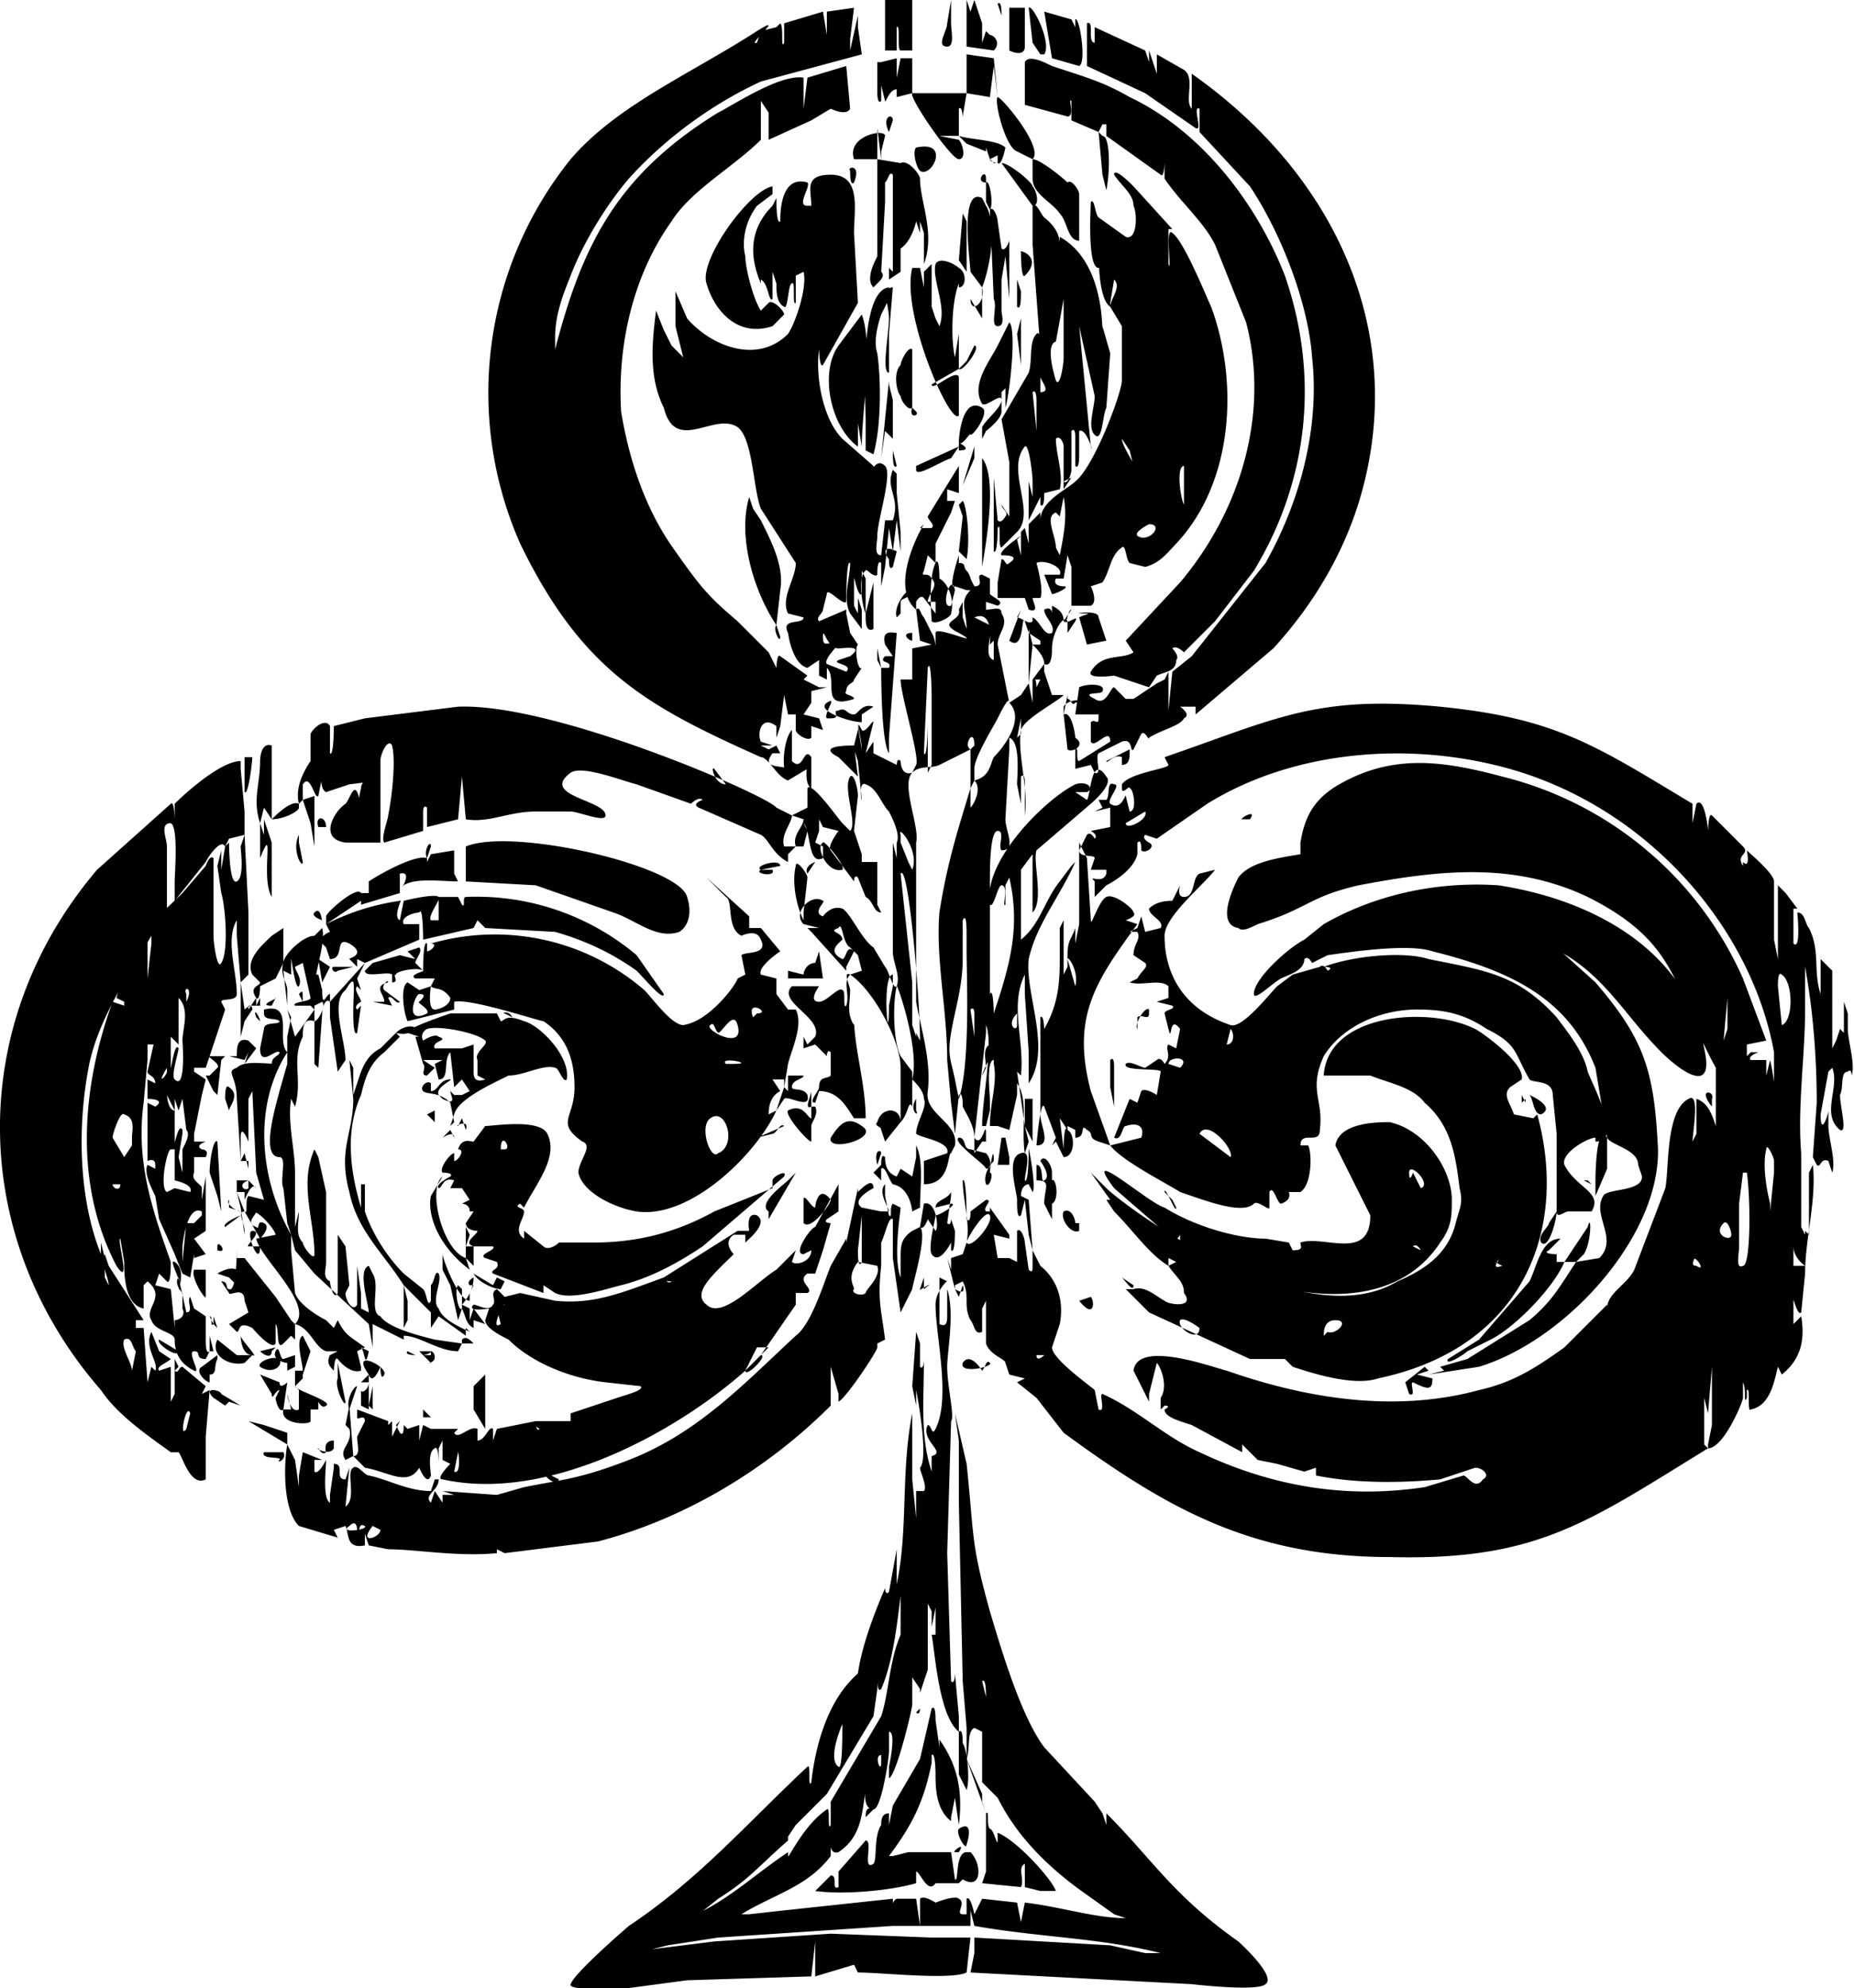 <svg viewBox="0 0 477.6 512" xmlns="http://www.w3.org/2000/svg"><path d="M247 116v-2s4 2 0 2zm1 9l3-7v-3l-3 10zm-12-19l-1-1c-1 3 2 2 1 1zm30 18v4l-1-4v-2 12l3-6v2c1 1 1-2 1-3l4-1c1-4-1-9-1-13 1-1 2 1 2 2v9c1 1 2-2 2-3v-10c1-1 1 1 1 2v7c1 1 1-2 1-3v-6c2-1 4 7 3 4l-3-31V74v10l4 18c0 3-2 8 0 10s2-5 3-7l1-14-2-7v2c0-8-2-20-11-25v7c0-5 1-8-4-12-1-1-2-4-3-3v10l2 27v7c0 1 3 4 0 4V90c0-2 0-5-1-4-2 2-1 7-2 10l-7 12 2 11v14l-2-3c0 1 2 2 1 3 0 0-1 2-2 1l-1-11v19c1 1 1-6 1-6 1-2 0 5 1 5l4-4c5-5-3-16 2-22 1-1 2 7 2 9zm-21-6l2-3-11 5v1c0 2 6-2 9-3zm2 6v-4l-8 13c0 1 2 2 1 3h-3l1-1c-3 5-8 17-2 22v-2s1-2 2-1l3 4v-3h-2c0-2 3-4 1-6-1-2-3 0-2-2l1-4 2 2v-5l4-8 1-3h-2v-3l3 1v-3zm29-1l-2 3v-2l2-1zm-48-3c-2-2-3 1-3 0l-8-7c-5-5-7-16-6-23 0-1 0 5 1 4l9-16-1-18c0-6 2-15-6-15-7 0-5 4-5 8h-1c-3 0 1-5 0-6-7-2-7 8-7 10-1 1-1-5-1-6l-1 2c-6 6-6 13-3 20v-1c2 1 2 6 3 5v-7l1 3c0 2 0 5 2 6 1 1 1-6 2-6 1-1 0 6 1 5v-7l2-1c1 4-2 13-4 16-8 8-20 3-26-4l-3-7v9l2 8-3-3-2-4-2-5c-1 8-2 17 2 25 3 12 13 1 19 5 4 3 4 16 6 21l9 14c0 4-4 9-2 13l4 1c0 2-6 0-4 4 0 0 1 8 5 9l3-2v4l2 1v-3c3 3-2 11 7 8 0-1-3-1-2-2 0-2 2-2 2-3l2-3c-1 1-2-5-1-6 0-2 0 1 0 0l-2-3-1-5v-1l-7 3c-1-1 1-2 1-3l1-4c0-2 4 3 5 2 0-1 0-11 1-10 0 4-2 9 0 13l3 4v-5l-1-3v4l-1-2v-7c0-1 1 5 2 4v-6l1 2v10c0 1 0 4 2 3v-12l-2 8c-1-2-2-10 0-11 0-1 2 2 3 1 0-1 0-4 1-3v6l1-5 1-10 1 6 1-8 1 8v-5l-1-10v-5l-1-1c-2 5 2 7 0 13h-2l-1 9c-2 0-1-3-1-5 0-4 4-16 2-18zm20 9l-1 1 1 3-1 9 2 2c1-5 0-14-1-15zm41-16l2 3 1 4v8l3-1c4 2-6-11-6-14zm-17 19l1 1 1-5c1 5 0 10-1 15l-1-2c0-3-3-8 0-9zm24 3c4 0 0 5-3 3-1-1 3-3 3-3zm-43 9v2c1-6 4-23 0-28v26zm10-2v1l-1-4 1-1s-6 4-5 5c1 0 5 0 2 2-1 1-1-1-2-1l-1 6v4h7l1 3c3 1 1-2 1-3h2c1-2-1-9-1-9 2-1 7 1 6 3h-4l2 5c1 0 5-2 3-2 0 0-3 0-2-2h2l1-6 1 3v10h5c2-1 0-5 0-5l3-1c2-3 2-7 5-9 1-1 1 3 2 4l4 1c4-1 6-4 8-6 15-16 16-42 9-61-1-2-7-17-10-19-2-2 0 11-1 8v-9h1l-10-11c-1-1-5-5-5-3 2 3 5 5 5 8 1 2 1 9-2 8l-7-5c-1-1-1-5-2-4 0 1-1 17 2 17 2 0 0-7 0-5 0 3 0 13 3 15v-1l1-6c2 2-1 5-1 7l3 5v14c0 3-7 22-12 26-2 2-9 5-9 10v-2l-3 3v5l-1-4-1 1v5zm-32 0l-1 4c-1 1-1-1-1-2-1-1-2-4 2-2zm0 17l1-1v-3c0-1 3-1 3-3-1-1-5 4-4 7zm44 1v3l2-3c1-2-2 1-3 0 0-2-1-3-3-4v2s0-2-2-1c0 2 3 4 2 6-2 1-3-3-5-4v1c-1 1-3-1-4-1l1-2-3 8c4 3 3-7 4-5l1 3 3 2v1h-2c1 1 3 3 3 5 2 1 2-3 2-4 0-4 3-9 4-7zm-59 7c1 0 7-1 3 2l-3 1c-2 1 4 1 2 3l-5-2c-1-1 3-5 3-5-3-1-4 1-4-2s1 3 4 3zm74-2l-3 3 3-3zm2 3c-3 2-8 0-11 5-1 2 6 1 6 1l9 3 2-3c2-1 5-1 5-4 1-1-1-3-1-3 1-1 3 1 3 1l8-8 10-13c14-23 17-50 8-76-7-18-21-37-40-46-7-4-11-5-20-8-2-1-6-3-7-1v11l11 3c2 0 0-5 1-4v5l7 3 1-2h1v3l14 10c1 1 1-4 1-3v4c4 6 10 11 13 17l8 20c6 23-1 48-17 67l-14 15 2 3zm-84-6v6-6zm-10 6l-8-8c-7-6-9-8-16-18-8-11-12-24-14-36-1-17 3-35 13-49 5-8 16-14 23-21V26l2 3v7l11-5 5-3s4 2 5 0l-1-11-10 3-1 8v-8c-6-1-18 7-22 9-26 16-35 34-42 61v-3c0-6 2-11 4-16 3-8 9-18 15-25 9-10 21-19 34-25l26-7-1-7V4l-2 9v-3l1-8-7 1v6l-1-6-10 3v5c-1 2 0-4-1-5l-1 1-4 1-1 3c-3 1 8-8 0-3-17 11-36 19-48 33a96 96 0 00-13 99c16 33 33 42 62 55 2 0 4 5 7 6v-3c-2-1-7 0-4-4h2l-1-2-2 1-2-1h3l-3-1c-1-2 0-7 4-4v3l1-3 1-8 1 5h2v4c0 1 3 3 4 2v-3l3 1-1-3-4-1 2-3v-3l4-1h-2l-4-2 1-1-7-5c-1-1-1 4-1 3l-2-4zm3-4l-1-3c-1 1 1 5 1 3zm106 5l-5 4-1 10v-10l-1 2-2 1-9 6 3-2h-2l-3-3c-1 0-2 5-5 3-4-2 2-1 2-2 1-2-4-2-6-1l-1 7h6v1c0 2-1 0-2 1v5c1 2 5-4 5 0l-8 5c-1 0 0-4-1-3v5l4-1 1 2c2 1 0-4 1-5l6-3c3-1 2 3 3 2l2-4c1-1 2 2 2 1 3-2 8-3 9-5 2-1-1-3-1-3h4v2l20-17c11-12 19-26 23-41 11-41-7-81-44-107v9c-2-2 1-8-2-10l-7-4v5l-2-6v3l-1-3-13-6v4c-2 0 0-6-2-5v11l15 7 13 9c2 1-1-6 1-5v6l13 14c8 12 15 30 16 44 2 18-3 37-12 53l-19 24zm-33 13v2l1-5v1l2-1-2 1c1 0 1 2 2 1 3-1-2-1-3 1zm15 15v-2c-2-1-4 2-4 1l6-3v1c0 1 0 3-2 3zm-171-15l-24 3-8 2s0 8-1 7v-7c-1-2-4 0-5 2v7c-2 3-4 7-3 11l1-1v-4c2-3 3 4 4 3l1-5c0-2-1 3 1 4l6-2 8-1v-5c0-2 2-6 3-4 1 4 0 13-1 18 0 1-2 6-1 7l10-3v-5s0-2 1-1v5l8-2 1-11 1 11c6 1 11-2 18-2h9c2 0 9 3 9 1 0-4-17-5-9-11 3-2 13 2 17 3l14 5s2-2 3-1c0 0-3 1-1 2l16 7c2 1 3 5 7 7v-2l2-2h-3c-1-3 2-6 2-8l-4-2c-2-3-57-27-82-26zm171 20v1c0 2 2-1 2 0 1 0 2 6 0 6l-1-4c0-1-1 4-4 2-1-1 3-5 1-5-2-1-1 3-2 4h-2l1 2-2 1 4-1v5l-5 1s2 1 1 2c0 0-1-2-2-1l-2 4c0 2 4 1 4 2l-1 3h4v1c-1 3-5 0-3 2v4l3-3c2-1 7-4 8-8v-3c1-1 1 1 1 2 1 1 4-1 2-2 0 0-2-1-1-2l3 1 13-9c21-13 49-16 74-10 38 9 66 41 72 74v31l-1 10v-2c-1-4-2-10-1-14 0-2 2 2 2 3v2c1-10 1-19-1-28l-1 4v-5 1h-4c-1-1 2-2 2-2h-2l-1 1v-3l5-1-6-16a92 92 0 00-62-52c-15-4-28-6-42 2-7 4-9 9-10 15v3c-2 0 1 0 0 0-6 1-13 2-16 6-1 2-6 12 0 13 1 1 3 0 5-1 13-4 13-7 26-10 21-4 40-6 59 3 24 12 22 24 33 44v15c-1-3-2-6-5-7v9l-1 2c0-2 2-13-1-11-6 3-5 18-6 23l-8 21c-2 4-7 6-7 10v-1l-11 11c-7 5-13 9-22 11-22 6-45 2-65-5-4-1-23-8-24 0l4 8v-2l2-8c1 1 3 6 1 9 0 1 0-1 0 0v3c1 1 0 0 0 0l1-1c2 0 0 1 0 1 0 2 4 3 7 4l13 7v-2l4 4 5 1 7 2 3-1v2c10 2 21 2 32 1l9-3c2 0 4 2 2 3-2 3-4-1-5-1l-10 3c-20 3-39 0-58-9-9-4-16-11-25-15-1 0 1 5-1 4l-1-5c-1-1-11-8-11-11l2-6c1-5 0-11-5-15l-1-2-1-2v4c0 1 0 2-1 1l-1-7c0-1-1-4-2-3v8l-2-1h-3l-1-6 4 1v-1l-5-7v1h-1c-1-1 2-3 0-3l-4 3c0 1 0 3-1 2 0-1 0-11-1-10 0 5 2 11 1 16l-1 3-3 1v3l-1-3 2 8v-1l2-1c2 4 0 6 2 10 1 1 1 4 3 3v-6l1-2v11c1 3 5 4 5 5l1 3 4 1-2 1 5 4 7 9c26 19 48 32 84 32 38 1 51-9 82-28l-1-1v-12l1 4 1-12v15l-1 5v1c4 0 9-12 9-13v-4c1 2 0 6 1 4v-2c1-1 0 6 1 5 5-1 6-7 7-11l1 2c5-4 6-9 5-15l-2 2v-6c0-1 1 4 2 3l1-10c0-9 3-19 2-28l-1 2v16l-1-1v-17 18l-1-2v-19c-1-12 1-25 1-37v-11c2 11 3 23 3 35l-1 14 1 2c1 1 1-2 3-1l1 3c1-3-1-9-1-12v-4c0 1-2 7-2 1l2-11 1-1c2 5-3 12 2 16 2 1 0-6 0-9 1-2 0-6 2-6 1-1 1 1 1 1 1-3-1-9-1-12v-4l-1-3v8l-1-1-1 3-1 2v-20l-3-3v9c-2-6 0-11-3-17-1-1-1-4-3-4 0 0 1 10-1 8v-9h1l-3-4-2-2v19l-1-5v-15c0-2-6-7-7-8 0 0 1 5-1 3v1c-2-3 2-3 0-5l-8-8c-1-1-1 5-1 4s-1-9-3-7l-1 5v-5c-25-15-35-22-65-25-32-3-42 3-71 13l1 2c0 1-10 2-12 5zm-105-4l3 4c-3 0-4-5-3-4zm6 1l3-1-3 1zm132 12h-2c-1 0 4-3 2 0zm-32 1l5-3c1 2-5 5-5 3zm-170 6v9l18 1 20 7c6 2 11 7 17 5 3-2 3-6 2-9-2-8-45-18-57-13zm81 5l-5 1c-2-1 5-3 5-1zm-5 1h3c1 2-5 1-3 0zm-14 2l2 2 3 3c2 1 0 8 4 10 0 0 4-2 5 1 2 4-4 3-5 4l1 5-2 1c0 1-7 11-14 12-3 0-8-7-10-9a59 59 0 00-55-12c2 0 0 2-1 2v-2c-1-1-1 6-1 7l-2-2c0-1 2-3 1-4l-3 1 2 2-4-1-7 2-2 2c0 2 6 0 7 1v2c2 0 0-2 1-2 0-1 6-2 7-1 1 0-4 1-2 2h5l-1 2c1 1 3 0 5 3 0 2-3 3-4 3-2 0-1-6-1-6l-3 1-3-2c-2 1-1 8 0 10l4-1 8-2v-2c4-1 22 5 23 5 6 4 8 10 8 17 0 8-5 9 2 14 3 1-1 5-1 8 1 5 9 9 15 10 14 2 31-15 36-26l-2 1c0-3 1-5 3-6l-2-3h3v2l1-6c1-4 4-10 2-14h-2l-3-4v-4l-4-1c-1-2 5-6 5-6l-5-6h-3v-3l-11-10zm26 0c0-1-3-5-3-3-1 4 0 10 2 14v-2l1-9zm97 5c-2 0-1-3-1-3l-2 4c-1 0-4 0-6 2 0 2 4 3 3 5l-4 1-1-4-1 3-2 1h2c1 2-1 3-1 6l3 2c1 1-1 2-2 4l-2 1c3 1 8-1 10 1v3l-3 1 4 1c1 1-2 1-2 2l1 4c1 4 0-4 3 0l-1 5-2-1c-1 1 1 3-1 5 0 0-1-2-2-1l-3 2c-1 0-4-2-5-1-1 2 9 1 9 2l-1 6s-3-2-4-1l-1 3-2-1-4 10c2 1 2-3 3-3 3-1 5 0 4 3l-8 2c3 4 15 10 18 12 6 2 16 6 19 3 1-1 4 2 4 1v-4c1-2 2 3 3 3 3-1 2-3 2-3h3c3-2 3-10 2-12h-2c0-4 5 0 5-4 1-8-3-10 1-19 5-8 15-12 24-12 7 0 12 1 18 5 8 4 7 6 11 13 1 1 6 0 6 4l1 10v20c0 2 2 0 3 0h6c3-5-4-6-7-12-1-3 6-7 8-7v1c7 0 0-13-2-18-1-5-5-10-8-14-10-11-18-12-33-15-6-2-19-1-27 2 0 0 3 0 1 1 0 0-1-2-2-1l-7 2-4 3c-2 2-9 11-12 10-12-4-17-13-17-23 0-5 10-13 13-17l-4 1c-2 1-1 6-4 6zm36 7l-5 4c-4 2-13 10-13 14 0 2 5-3 7-4s6-2 6-5c1-1 2 1 2 1l4-2c7-1 21-3 27-1 20 5 35 12 42 30l3 18c1 2 8 3 8 7l1 3c0 4-9 3-10 5-3 5 4 11-1 16l-6 1c-4 6-6 10-12 15l-16 10-7 2 1 1-4 1 13-2c23-7 48-35 46-58-1-19-4-27-16-41l-10-9-6-2c17 6 22 18 33 29 4 4 14 12 11-1-4-24-27-38-53-42-15-1-31 2-45 10zm-146 23l-1 1c-2-5 5-1 1-1zm-12 3c1-1 1 1 2 2 1 0 4-6 5-2 2 7-9 1-7 0zm134 1c1 1 1 4-1 4l1-4zm-128 9h-2c-2-2 8 0 2 0zm115 1l-3-1c0-2 6-2 3 1zm-121 13c4-3 7 7 2 9-2 2-5-7-2-9zm31 5c2-3 4-6 8-3 5 3-9 7-8 3zm-19 0l4-1c1 0 2-3 3-2l-7 3zm114-1c2-4 9 4 8 6l-8-6zm-38 11v-3 3zm-6-7s0 9-1 8c0-2 2-8-1-7-4 1-1 10-1 12s0 5 1 4l1-4 1 9 1 4-1-13-2-1c0-2 1-3 2-3l1 2c1-1-1-12-1-11zm-49 9l-6 11c-1 0-6 7-3 7l2-1c0 3-4 4-5 3l1-3-5 5c-5 3-14 13-18 9-4-3 2-8 7-13 0 0-3-3 0-5h3v2c1-1 6-5 3-7-3-1-2 4-2 4h-3l-19 12c-2 1 2 1 2 1-1 1-2-1-2-1-11 4-18 7-28 6l-9-2-4 1-2-2c-2 1 0 3-1 4-1 2-4 0-5 0-2 2 4 1 4 1l-1 3c0 2 4 4 6 5 6 6 16 10 25 11l9 1c1 1-3 2-6 3l-12 4v2h-9c-1 1 1 2 1 2-1 1-1-2-1-2l-10 2-1 3v-3c-1-1-2 3-4 3v-3c-2-1-5 3-6 1l1-1h-7l-2-1-1 4v-4l-3 1-1-1c0 1 0 3-1 2l-1-2 1-1-2 4v-4l-1 1v-1l-8-3v2c0 1 2-1 2 1l-2 4c0 2 1 5-1 5l-1-13-1 5 1 1c1 4-3 5-1 8l2-1 3 3c6 1 11 5 14 0 0 0 2 5 3 2 0-1-1-6 1-7 1-1 1 4 1 4v3-7l1-2v5l2 1s-4 4-2 4c27 6 60-12 78-28l3-6h3l-2 2 9-13v-3h3c2-1-3-3 0-5h2l2-6 2-7s-2 0-1-1l3-2v-7zm-14-2c1-2-3 0-3 1v2l-15 6c-9 5-19 8-31 8h-9c-1 1-3 2-4 1l-5-4v2c-3-2 0-5 0-7 0-1-3-1-1-2l1 1c3-6 9-13 6-19-2-4-14-2-16-2l-3 4c-1 0-3-1-4 2 2 0 0 3-1 3v-2c-1 0-4 4-3 5 0 0 3 0 2 1 0 0-4 2-3 3 1 0 1-3 4-2l-1 2h3l2 3-2 1s2 0 2 2h1l-2 3c0 2 3 2 3 2 0 1-4 3-1 4h5c1 1-4 2-2 3l3 1c1 2-2 2-1 3l13 5v-2l3 2c4 2 13-1 17-2 8-2 15-6 21-10l21-18zm69 7v-6c1-1 2 5 0 6zm0-8c0-2-2-5-3-3 0 0 3 4 1 5-1 1 0-4-2-4v4c4 0 2 2 2 6l2 4v-12zm-73 10v2l7-12-2 2c-1 1-8 6-5 8zm102-5l2 2 1 2c0 2-3-6-3-4zm-93 8v-6c0-2 2 2 3 2 0-1 1-6 4-2 0 1-5 8-7 6zm34 2l-2-3s-1 3-2 2l1-6c3-1 4 6 3 7zm-1 6c2 3 5-3 5-3v2c1 1 1-4 1-5l-1-3s0 2-1 1l1-7v-6 5c-1 2-4 2-4 4l4-1c2 0-3 3-4 3 0 1-2 8-1 10zm-5-11l2-1c0-5 1-12-1-16v3l-1 5-3-2-1 2c-3-1-3-4-3-5-1-1-1 1-1 2l-2 2 2 2v-3c1-1 2 3 3 4 5 1 5 8 5 7zm67 7c1 1 2-1 2-1v2l7 4c17 10 47 16 60-4 3-4 3-7 3-11 0-8-7-18-16-20-3 0-13 0-14 6l9 18c0 12-12 5-18 7 0 1 1 2-2 2l-1-2-6-1c-7 0-18-3-26-8-4-1-22-17-13-5l15 13zm-17-13l-4-4 5 7h-1l2 3c5 5 9 11 14 14v-2l2 1-2 1c2 3 4 4 4 7 3 4-4 3-5 2-2-1-5-4-8-3h-2l3 3 3 3 13 6 13 6h9l2 2c6 2 16 5 22 3 38-8 49-39 41-68l-1 1-5-1c-1-3-3-5-1-7l3-2c1-4-10-12-12-13-12-6-38-4-39 12h12c5 2 11 3 14 7 7 6 8 14 9 22 1 4 0 5-1 9-2 8-8 12-15 15-25 15-71-20-75-24zm-11 6c2-1 3 2 3 3h1v2c-2 1-5-3-4-5zm-42-1l-2-1c-1 1 0 4-1 3l-1-5v-3c-2 2 1 6 1 7h-2l-5-1c-3-2 3-5 3-5 0-3-3 0-4 1v-1l-3 14v10-11l-4 7c-2 5-5 15-9 18-13 12-25 25-43 32-13 5-17 5-27 7l-7 2-14-1 3 1h-3v2l-2-3-1 3c-2-2 2-3 2-6h-1l-1 3c-6 0-11-3-16-4-1 0-3-3-4-2-2 1 1 8-2 10l1-10-1 3c-3 0 0-4-3-4v1l-1 7v2c-2-1-1-9-1-11 0 0-2 4-3 3v-3h2l-5-2-1 6v3l-1-7-2-4c-1 6-1 17 3 21l10 3-1-2 3-1c1 2 0 6 5 5v-3l1 3 5 1c7 0 18 2 28 1v-1l2 1 24-3c23-6 44-19 60-35v-10l2 7v2c2-1 10-13 10-14v-1l2-1c-1-8-2-10-1-19v-6c1-2 2-7 3-6v10l2 14c0 1 0 0 0 0l3-6c0-1 4-14 2-16l-2 1c-3 2-3 4-3 7v5c-2-5 0-17 0-18zm17 9c0-1 5-9 6-7s-5 9-6 7zm-8 16c0 8 4 24 0 32-1 2-1-1-2-1-2 4 5 7 1 8v4c-3-9-2-18-2-29 0 0 0 3-1 2v-6l-1-3-1 14 1 5v-4c1 5 3 18 1 20 0 1 2 5 1 6h-2v7l-1-10v-17c-3 15-1 30-4 44v-9l-2 11c-1 1-1-1-1-1-3 7-6 15-7 22v7-7c-8 7-11 19-12 28-1 2 0-5-1-4-16 15-28 29-46 41 0 0-14 12-15 15-1 2 15 1 15 1l15-2 32-1 1-9v9l10-3 1 2c6 0 24 2 28 0l1-9h-10l-26-1-30 2-16 2 4-1 13-2 45-3v-4 4h20v-4l1 4c17 3 32 3 48 7h-4l-9-2-35-2v4l-1 5 57 3s17 2 19 0c3-2-7-11-7-11-17-12-22-21-34-33v3l-1-3-2-3-13-14c-6-8-11-25-14-35-5-18-4-19-6-38l-3-13 1 7v16l1 46 1 12v8c1-3 0-7 2-8l2 1v13l4 4c5 10 13 18 23 25l7 5 3 1c-8 0-17-3-26-4l-1 5-1-5-9-1-2 4s-1-5-2-4v4h-1c-2 0 1-3-1-4-1-1-6 1-6 1s-3-2-4-1v7l-1-7h-5c-2 1-1 5-1 4v-4l-28 3-9 1h-2c8-5 17-7 23-15v-5c0-1-1 5 2 4 6-4 6-10 7-16 0-1-1 5 2 5 2 0 4-13 4-15v-5c2 0 0 9 0 9v3c2-1 6-18 6-19v-7l2 3v1l2-6v-17l1 2v4l1-5v7h-1c1 6 2 21 7 25v-4l-1-11s0 3-1 2l-1-33 1-34c1-1-1-9-1-14 0-4 2-14 0-20v7c0 1 0 3-2 2v-12l2 1c1-1-3 2-3 6zm3-10l-2-4 2 4zm91-2l1 2h1l-2-2zm-114 1l5 1c1 3-3 6-3 7-1 1-4 0-3-1 0-1-2-3 1-7zm71 6c0 2-2-1-3-2l3 2zm-54 1v-3l-1 3c-1 1 5-3 1 0zm8 0l1 2 1-3c1 3-2 1-2 1zm-39 4h-2 2zm71-1l3-1c1 1 1 6-3 1zm31 7c0 4-6 0-5-2 1-1 5 2 5 2zm-117 11l4-4c2 0-4 6-4 4zm75-4h2s-2 2-2 0zm-19 2c2-3 5 2 5 2 1-1 1-3 2-2s-8 3-7 0zm19 10v1-1zm-47-169l1-4v-1l1 6c0-3-2-9 0-5 1 1 3-3 3-2l-2 8 2-3v3l6 3s0-2 1-1c0 0 0 4 3 3l1-2c1-2-4-18-4-22h3v-10 2l5-1-3-1-1-8c1-1 1 1 2 2l2 4c2 3 1 12 0 16 0 2 0-10-1-7l-1 22c1 2 1-10 1-7v12l1-2v-29c1-2 1 3 1 5v-10c0-2 13 4 6 0-6-3 1-3 0-6l1-2v4l1 3c0-5-2-7 1-10h-1l1-3 1 2c3 0 0-3 2-3l2 1v4c1 1 4 2 2 3l-3-1v2c2 0 4-1 4 1 2 3-1 5-1 8l3 15 3-2 2-3v-14l1 4-1 10 1 5v-6c1-1 1 2 1 2l1-2h-2l3-4v2l2 6h3c-2 2-10 6-11 9-1 6 2 15 1 22v-8c0-1 0-3-1-2v7l-1-5c0-2 1-11-2-12v3l-1 18c0 3 3 8-1 8-1-1 1-5-1-5s-2 10-2 13v29c1-2 1 6 1 5 4-12 7-22 4-35l-1 2v5c-1 1 1-5-1-5-1 0-2 6-3 5-2-11 14-27 22-31 3-1 5 1 3 2h-3l3 2c1-1 1-12 5-6 2 2-4 7-4 7l-14 12c-1 3 2 13-1 16v-15c0-1 0 0 0 0l-3 4v18c5-4 6-10 10-15l3-4 1-1c-4 9-10 16-12 25-1 9 6 23 0 32v-8l-1-15v-5c-4 8 0 17-1 26l-1-1 2 14v-7h2v11l-2-4 1 4-1 3c-1-6 1-14-2-18v3l-2 9-3-1h-2c0-6 2-11 1-16v-1c-2 0-1 9-1 10v3l-1 4h-1c0-7 3-21 1-26v2l-1 9-2 18c2 3 3-5 3-1v2h-1l-2 3v-4c0-3-2-6-3-8 0-1 0-4-1-3l-1 10-1-8-1-11c0-13-3-26-2-38 2-13 5-22 8-32v-10l-8 4c-2 1-5 0-7 2-3 3 2 14 1 18v41c1 6 4 15 3 23-1 6 8 8 7 14l-1 2c-1 0 0 8-7 8v-6l6-2c1-3-7-4-8-5 0-3 3-7 2-9 0-2-2-4-3-5v14-7c-1-2-1 2-3 4v-14c0-7-7-20-13-24-2-1 0 3 0 4 0 3-1 6 1 9v-2c0 8 3 17 3 26h-3c-2-3-4-7-9-7l-1 3c-2 0 1-3 1-4 0-3 2-2 3-3v-6c-1-1-1 1-1 1l-3-3-3 1v-3l1 2 2-2c2-5-10-9-6-13h7s-3 4 0 4c2 0 5-4 6-3 1 0 0 5 1 4 1-3-1-6 1-8l3-1-1-4-2-2c-2-1-2-7-3-5-3 1 1 1 1 3-1 1-4 3 0 5 1 0 1-4 3-2l-2 4v1l-9-10-1-1h3l-4-1c-3-3 2-8 5-6 1 0-3 3 0 4 0 0 2-3 5-2 2 1 5 8 8 10l3 5c1 1 2 6 3 5 1-3-1-6-1-9v-28l1 4v-4c1-2-1-6-2-8-2-2-3-6-6-7-2-1-1 5-1 4l-1-10-1-3v-1l1 8-5-5c-4-2-2-3 4-3zm2-6v-2l3-2c-3-1-4 2-5 2-2 0-2-2-4-1-2 0 1 2-2 2h-1c-1-1 3-6 0-4s6 5 9 5zm5-14h2c1-2-3-1-1-3h2l-2-3c-1-4 2-3 3-3l-2 27v4c-2-3-2-20-2-22zm8-7v-2c-3 0-1 2 0 2zm6-20c1-2 1 4 1 4 2 1 4 5 3 9 0 1-4 3-5 2 0-1-1-11 1-15zm6-2v2c2 0 1 1 2 2s2 4 0 5l-3-1s1 0 0 0c-2 1 1-8 1-8zm29 14c-1 0-1 4-2 3l2-3zm2 1c-1 0 5-1 5 1l2 6-5 1-2-7c0-2 0 0 0 0 2-1 4-1 0-1zm-1 32c3 2-1 4-2 3l-1-9c2-1 3 5 3 6zm3 31l1 16c0 2 2-5 4-6s7 3 7 4c1 1-2 2-2 2l3 1c-11 15-17 24-12 43l5 14-3-1c-3-1-1-2-3-3-2-2 0 2-3 2v-2l-2-1v-1 2l-2-3 1 8s0-7 1-5c2 1 2 7-1 7l-2-4-1 1 1-2-3-8c-1-2-2 10-2 10 4 0 1-5 1-8v-25c1-1 1 4 1 3 4-7 4-13 4-19v-7l1-2v14l1-2v-3c0-4 1-4 2-7v4l1-5v-23 2l2 4zm-25 81c1 0 0 4-1 3-1-3 2-6 2-6 0-5-1 2-1 3zm-1-1c2 0 1-3 0-4l-4-1c-2 0-1-3-3-3-2 1 7 7 7 8zm-18-18v3c1 2-2 0 0-3zm-9 14l-1 3c-1-4 1-4 1-3zm5-8s0 1 0 0c0-4-5-4-6 0-1 1 1 1 1 2l1 3 4-5zm-29-3c4-2 5 2 6 2v-7c0 1-2 5 0 4h1c1 2-1 4-1 5v4c-1 0-7-7-6-8zm-1-3l-2 3 2-6 1 1v-4h4c0 1-3 1-3 3 0 1 3 0 4 2 1 4-5 0-6 1zm10-31h-9v-2l4 1c0-1 1-3 3-3l1-3 1 7zm5-28c1-1-5-8-5-7-2 1 1 8 5 7zm0-1l-3-4c-1-1 2-5 2-5l-4-1-1-2v3l-1 3 2 1v3c-4 2-3-7-5-9l1 2-1 4h-2c-1-3 2-5 2-7l-3-1 4-2v-5c1-2 8 8 9 9l2 2c2-2-2-11 0-14 1-1 2 3 2 5l-1 9 2 6v2h4v11l1 2c-2 0-2-3-4-4l-2-5c-1-1-1 1-1 1l-3-4zm-9 2l2-3s-3 1-2 3zm0-27c0-2-1 4 1 5v-8c-2-3-2 4-5 1v-8c-2 2-3 10-1 13l5-3zm88 59l-1-2 1 2zm-3 8v-3c1-1 3 1 3-1v-1c-1-1-4 4-3 5zm-7 15v-7c1-1 1 1 1 2v10l-1-5zm-15 12v-1 1zm-15-127l-1 1c0-1 1-9-4-7l4 2c1 2-2 8 1 9v-5zm-29 51v7-7zm1-105l2 2v-10l-1-4v-1l-2 20 1-7zm-26 138v1-1zM81 218v-13l-3 1 2 6 1 6zm14 9v3h-2v3l10-3v-5c4-1-1 6 1 3 3-2 10-1 14-1l-1-2v-6l-6 1-1 2v-1c-3-1-12 4-15 6zm-17-5l-1-5v-2c-2 4 1 9 1 7zm6 14v2l9-6v-2c-1-2-9 5-9 6zm20-4l-1 5c-2-1 1-6 0-5-7 1-13 3-19 6l1 2s-3 1-2 3l1 1 1 3c4 0 1-6 5-4 5 3-1 4 0 4l2 2v-2l2 1 14-6v-4h-4c-1-2 3-3 4-3 1-2 1 7 1 7l13-3 1-2 2 2 18 1c7 2 14 5 21 10 2 2 7 8 7 6l-7-10a64 64 0 00-44-15c-1 0 0 3-1 2l-1-2h-5v6h-2c-1-1 3-6 2-6-1-1-9 1-9 1zm-21 5c0 2 0-4-2-2-1 1 2 2 2 2zm-2 4c-3 0-8 5-8 7-1 3 1 5 1 7v4l-1-9 2 1v-4c0-1 1 8 2 7 1-2-1-4-1-5l2-1 2 9c0 1-5 1-4 2h4l1 1v-5c0-5 3-12 2-16l-2 2zm-4 15l1 2c0-3 0-3-1-2zm-13-14v-7l-1-20-1 3c0 1 1 8-1 9s-2-10-2-10l-1 1-1 6v-5l-1 4 1 7c1 3 2 15 0 18-1 2-2-5-2-7v-20c-1-1-2 2-2 2l-6 7c-4 4-6 5-9 11h1v2l-1 9v-10c-3 1-7 11-8 15l2 1v1l-3-1c-8 22-10 47 1 68 4 6 0-7 1-7l1 6c0 3 0 11 5 12v-6l1-1c5 4-1 7 1 10 1 3 6 3 6 5 0 3 1 6 5 8 2 1-2-5 0-5s0 2 3 2l1-2h1l-1-4v4c-1 1-1-2-1-3v-6l-3-2-1-3c-1 1 1 4-1 4l-2-9c-1 1 0 3 1 4v4c1 2-1 3-2 3v2l-1-10-4-1 1-3 2 2c1 1 1-4 1-5-5-14-9-26-7-41l1-11v-4h2v-2l-2 9c0 1 2 1 2 3l-2-1v5s5 0 2 2l-2-1v15s2-1 2 1v1l-2-1c-1 2 1 6 2 8l1 6 4 9 2 5 2 1 1-6v1l3-1-3-4 3-2v-16 2l-1 6v-3c0-1-3-2-2-4v-4h3c1-2-1-2-1-2-2-1 1-2 1-2h-3v-2l2-10 1-4-3-2v-1h3l5-15-1-2c0-1 4 0 4-2 0-6-3-14 0-19v4l1 12 2-2v-9zm35 3l-4-1 4 1zm-46-6l1 4-1-4zm20 9v-9l-3 2c-2 2-7 6-5 10l2 2c0 1-3 1-1 4 1 1 1-3 1-3l4-2 2-4zm-11 5v14l1-4 2-3c0-2-2 0-2 0l-1-7zm8 6l1-2c1 0-5 2-1 2zm38-3c2 0 1 1 0 2-1 0 3 2 2 3-6 3-3-5-2-5zm-44 4v-2 1h3v-2l-1 2v-2l-2 3zm52 1s-12 4-11 5l3 1h-1l2 7c1 1-1 3 1 3l2-2-3-2h5l-2 1 1 4c3 0 1-5 3-7l1 9 2-2 2 3-2 1h-2l-1-1c0 1 2 4-2 2l-1-1c-1-2 4-4 3-4-3 0-3 3-5 3v-2c-1-1-3 1-2 2s4 0 7 3l1 5-1 1 1-3c1-4 10-8 14-10 4 0 9-3 12-2 1 0 2 4 3 3 1-6-7-14-11-15-5-2-5 0-6 0l-1-2h-12zm-50 1l1 1c0-1-2-4-1-1zm64-1l2 1c-1-2-3-1-2-1zm-83 7s1 13-2 10c-1-1 1-7 1-8-1-2-2 6-2 5v-8l2 2v-12c3 3 1 8 1 11zm65 2c-1-2 4-2 1-3-1-1-4 1-4 1-1-2 1-3 1-3 3-1 13 1 15 3 1 1-3 3-2 5v4l2 1c-3 1-3-1-3-2v-7l-3 1h-7zm-69 5v1c0 1-3 4 0-1zm0 7l2 4c-2 0-2-5-2-4zm4 1l1 8c1 1 0 3-1 5v6l-1-4 1-6v-1c-1-2-2 4-2 3v-11l1 3 1-3zm7 19l2 6 1 4-1-18c-1-1-2 5-2 8zm64-12l1-2 1 3c1-3-3-1-2-1zm-86-3c3 1 2 4 2 6v2l-2 3-3-5c0-1 2-7 3-6zm98 9h-1c0-5 3 0 1 0zm-86 0h1v8s5 1 4 3l-4-1-2 1c-2-1 0-11 1-11zm17 11h2v2s2-5 3-3l-2-2v2c-1 1-3-1 0-2h-3v3zm-9 5v1l-2 2h-2l-1 10v-4s1-11 5-9zm-23-7h2c0 2-2 1-2 0zm-1 21l-1-3c-1 3 1 6 1 8l-1-2v-5l-1-4v3c-6-15-6-34-3-49 3-14 13-27 20-40v-16c0-2-2-6 1-6 2 1 1 13 1 15v5l8-10c1-2 4-6 5-4l1-2 4-1v-6l-1-11v-2c-5 0-14 8-17 11v4c0 1 0-5-1-4l-19 17c-34 40-33 95 1 134 4 6 11 11 18 16h2c1 1 3 9 7 7v-11l1-12-2 1 1-2-6-5c-1 0-1 2-2 1l1-1-1-2v9l-1 2v-9l-3 1c-1-1 2-2 3-3l-3-2-2-5c-2 4 2 8 1 10l-1-1-1 4-1-14h-2v-2h2l-9-14zm28 2l3 1 2 2v-4c-2-1-5 1-5 1zm-10 4c2 0-3-8-1-7 3 2 1 7 1 7zm65 33h-2v-2l2 2zm-57-33v-3 3zm76 4l-2 1 1 4c-3 2 1-6 1-5zm-84 12l-5-3c-1 1 5 5 5 3zm21 0c1 1 3 2 3 0l1-1-4 1zm0 4c3 2 6 0 5-2-2-1-6 1-5 2zm-15 0c-2 1 1 4 2 4v-2c2 0 1-2 2-4v-5 4l-4 3zm-18 1c0-2-3-6-2-8 2-1 2 2 3 3l-1 5zm88 4v6l3 5v-14l-3 3zm-67 3l3 2 1-1 3 1-5-3v2-2c0-1-5-2-2 1zm41-3l-1 5 1 1v-6zm9 4l3-3-3 3zm-12 1l2 1v-9l-2 2h2c0 2-2 3-2 2v-1 5zm-1-5c-1 0-3 4-2 6l2-6zm-28 9l1-1-1 1 10 6v-3l-6-2-1 2 1-2-4-1zm-6-4l1 4-1-4zm22 4v-3h2v-2s1 2 2 1c2-1-8-4-8-5l1 1v5c-2 1-3-3-3-4l1 4h-2c-1 4 7 4 7 3zm9-5l-2-10v4c-1 2 2 8 2 6zm-41 7c-2 3 0-7 1-4l-1 4zm38 5v-2c-3 0-2 3-2 3-1 1-2-1-2-1-1 0 3 2 4 0zm3-1l-2-4 2 4zm-16 2h-5c-1 2 5 1 4 2s2 0 1-2zm44 5l1-5c0-1 1 6-1 5zm23 0c0 1 3 4 4 2l-4-2zm-26 6v-1 1zm-24 8c2-2 2 1 2 1 1 1 0-2 2-1 1 1-7 2-4 0zm6 0l2 1c0 2-6 4-2-1zM53 277l2 4 1 1 1-9 1-1h-4c-1 0 3 2 2 3l-2 2h-1zm8 6l1 16v-6c0-4 2 1 2 1v-11l1-2 1 21 2 7-4-1c-1 1 0 5-1 4l-2-5 1 4 1 7v-1c0-2-2-5 0-5l4 7s0 1 0 0c0 0 3-3 1-4s-1 2-2 1c-3-1 0-3 0-4h-1c2 0 6 5 6 6l-5 1c1 5 15 17 10 22l-1-1-4-6-8-10h-2v-3c0 1 0 12-2 11-1 0 0-2-2-2l2 3c0 1 4-2 4 2l1 3-5 3 2 2c1 0 0-3 4-1 0 0 5 6 6 4v-5c1 1 0 7 2 5l2-2 1 1v-4c4 1 5 6 8 7h3l-2 1c-1 2 0 3 1 4 0 1 0-4 1-3 0 0 3 4 6 3v-1l-1-4 2-1c-4-3-5-3-7-7l-1 2-2-2c-2-1-7-4-8-7l-1-11v-4l1 4 5 6 14 13 1 6v-6l8 4v-1c4 0 9 4 14 4l1-2-7-1c-4-1-12-3-14-6-3-1 0-8-2-11l-1-2c-3 1 0 10 0 12l-2-1v-4l-1-7v10c-1 2-3-1-3-3l1-2-1-10-2-3v15c-1 2-2-2-2-3-2-1-1-3-1-5v-18l-2-9-1-2c-4 9 0 18 0 27 0 2-3-2-3-3-2-2-1-5-1-8l-1 4v-14c0-6-2-13-1-19l1 2c2-7-1-12 2-18 0-2 0-5 3-4v11l1 1 1-14c0-2 1-4 2-3v4l2 14 2-3c0-5-4-15 0-18 3-5 2-1 2 6 0 1 0 6 1 5l1-7-1 1c-1-1 1-2 1-2 0-1-2-3-1-4l1 1-1-3 2-4-9 10v-2c-1 0-2 4-2-1l-1-4h-1v8l2-1c1 1-1 5-2 5v-3l-5 7-2-7 1 2-1 5v4c-3-3 2-13-6-11v1c0 2 3 1 4 2 0 1-4 0-4 2l-1 5c0 5 4 0 5 1 0 1-2 1-2 3h2c-4 0-9-1-11 1-3 1 0 2 0 8zm2 14l-1 2h2v2l-1-4zm3-27l-2-2c-3-1-3 2-3 4h-2l4 1 1-2-1 3 3-4zm7-10v-5 5zm12-11l-3-2 1 6 2-4zm14 6c-1-1 1-3 1-2-4 1-1 3-1 5h-3l5 1-1-2c1-1 2 2 3 1l-4-3zm-3-1l-1-1 1 1zm6 12l-4 4c-4 2-5 6-6 9l-1 3v-7l-1-2 1 10c0 9-4 13-1 24 2 10 9 16 14 24v11l1-2v-5l-1-4 7 7v4l2-3 7 5v-2l1 1c-2-1-7-3-8-6-2-2 1-7 0-9-1-1-1 2-2 3v4c-1 2-1-2-2-3l-5-4c-4-4-8-10-10-16v-7h-1v6c-3-10-4-20 0-29 1-4 2-8 6-11l4-4-1-1s3 1 5-1c0-1-3-1-5 1zm12 27l2-2 1 2c0-2-3 0-3 0zm-3 15c-1 5 2 13 10 19l-1-3 2 2v-5h-2l1-3-1-2v8c-6-2-10-18-6-21l-3 5zm11 20c1 2 5 4 7 4l1-2-2-1-1 2-5-3zm0 1s-2 1-1 2h1l-1 2v2c-3 0-7-11-7-12v4l2 4 2 9 1-3c1 2 1 4 3 5v-2l3 1-3-4-1 3v-3l-2-1s3-3 3-7zm-11 19v1c-4 0 0 0 0-1h-3l3 3h-1c3 0 2-3 1-3zm-16 6c1 3 3-2 3-2s0 4 1 2-9-7-4 0zm-4 0l-2 1 2-1zm-13 0l2-6-2-4c-2 1 0 7 0 9h-2v-4l-3 1c-1 0-1-4-2-2s2 3 3 3v2l2-1v5l2-2v-1zm-11 0l3 5c0 2 1-1 2-1l-1 2c0 1 1 4 2 3l1-7s-2 2-2 0l-5-2zm-2-5c2 1-3-4-3-5 0 0 0 5 3 5zm-9-4c-2 4 3 7 7 6l2-2h-4l-5-4zm-1-4l1 1-1-3v2c-1 1 0-2-1-2l1 2zm12-20h-3c-1 0 4-4 1-4-2 0 2 10 2 4zm-11 0v1c3 1 0-3 0-1zm6-8s-5 2-4 3l4-3zm0-1l-3-1v-2c-1 1 2 3 3 3zm-3-10l2-2-2 2zm0-16c0-1 3-4 0-6-1-1-1 2-1 3l1 3zm53 0l-2 1 2 2v-3zm-5 63l-2-1c-1 1 2 1 2 1zm-12-1c-1 5-1 0-2-1l2 1zm-8-98l4-1h-5c-1 0 0 2 1 1zm-14 56l1 9 1 3c-8-14-10-33-1-47v3l-2 7c-1 4-5 17 0 17 2 0 0 6 1 8zm-20 21h-3c-1 2 3 8 3 7v-7zm313-21l-2-4s-1 3-1 0 6 3 3 4zm48-5v-8c-3-4-3 11-3 11v4l3-7zm-6 3h1l1 1-2-1zm-119 26l-2-2 2 2zm77-8l-2-1c1-1 2 1 2 1zm-24 21l-1 1c0-1 0-4 3-4 4 0 0 4-2 3zm61-18h-2v-2s-4 0-2-1l3-3c-5 0-6 7-8 11l-13 15-8 5c-1 2 4-1 5-2l6-3c6-3 16-13 19-20zm34 1c-2 0 0-2 0-4h-1c-3 0 1 1 1 1l-2 1 1 1c0-3 4 3 1 1zm-68 29l-4-1 3-1-1-1-5 4 1 3c2 1 0-3 1-3 4 2 5 2 5-1zm96-29h-3v-8 3c0 3 3 5 3 5zm-64-14l-2 3c0 1-3 3-2 5 2 2 4-6 4-8zm8 4l-6 9h3l2-2c2-3 2-11 1-7zm-22 10c-3 1-1-1-1-2 0 0 0 2-1 1l2 1zm7-44c1 1 1 5 3 5 4-2-3-5-3-5zm-1 2v-1l-1 1v-2l1 2zm-142-83l-1 2v5l-1 2 1-2c1-1 3-5 1-7zm-1-8l1-1c0-5-3 0-1 1zm1 74v-6s0-2-1-1l1 7zm-19-42l3 28v11l1 3v-1l1 2c0-11-3-46-5-43zm15-118V97c-1-2-7 4-7 2l7-4v-9l-1 6c-1-4-1-14 1-19v1c2 0 2-4 0-5-1-1-5-3-6-1-1 4 3 11 1 16l-1-2-1-3V68l-2 2v4l-1-5h-2c-3 12 10 41 12 38zm-11-50l1 3v-3l1 3v8c3-8-1-16-1-22 0-1-3-5-5-4v9-9l-6-1v25c-1 2-3 6-1 8l1-1c1-1 2-2 1-3 0-1 0 0 0 0l1-18v-5c1-1 1-3 2-2v25l-1-1v3l3-2V55v9c3-2 4-7 4-7zm11-16c2 0 1-4 0-5l-5-1h5v-7c1-1 1 3 1 2l1-6h-14c-1 1 10 17 12 17zm-12-26h-3l-1 5v-5l-4 1h-1v8s0 3 1 2v-4l1 4c0 1 1-3 3-3v2l4-1v-9c0 1 0 2 0 0zm0-15h-7v13h3V7c1-1 0 6 1 6h3V0zm-15 41h6V30v3l1 8v-2l1-4c0-2-10 0-8 6zm3 67v8l2 1c2-7 2-19 1-26-1-3 0-7 1-10l2-4v-3c-8 1-6 30-6 34zM122 346c-1-1-2-2-3-1v1h3zm79-194c1-6-2-12-5-18l-2-3-1-3c-3 10 1 24 7 33l1-9zm7-13l1-5-1 5zm22 115v-3c-3 0-1 21-1 8l1-5zm2-39v-5 7l2 5 1 2c2-5-4-12-3-9zm-2-99c0 2 0 5 1 4l-1-4zm2-14c0 1 2 4 3 3V90c-1-1-3 3-3 4-2 2-1 7 0 8zm-3-6V86l1-12c-3 0-1 5-1 8 0 4-2 14 0 14zm3-10v-4 4zm-3-52l1-3c0-2-3-1-1 3zm-8 75l1 6c0-9 3-26 0-34l-6 8c-5 7-2 21 5 26v-6zm1 204v12c-1 2-1-2-1-3l1-9zm-1-17v10-10zm-125 6v-4 4zm-4-98c-1-2-2 2-3 3-3 2-7 9 0 10h9v-16c-2-2-5 0-5 2-1 4 0 3-1 1zm-7 96v-2 2zm-3-87h2c0-3-3-3-2 0zm-2 93l-2-4 2 4zm19-8l-1-4 1 4zm11-77l1-3c0-2-2 1-1 3zM277 5v2l-1-2-7-2 2 12 7 2c2-1 0-13-1-12zm-12-3l1 9 2 3h1c2-3-3-13-4-12zm-1 0h-4v11c2 1 4 1 4-1V2zm-7 23c-1 1 2 13 5 14l4 2c3-3-8-16-9-16zm5 47v7c1 1 1-2 1-4l-1-3zm-2-10s-1 3-2 2l-1-7c0-1-1-4-2-3l1 23c1 2-1 7 1 7s1-3 1-4v-8l1-6 1 11V62zm6-9c2 0 1-4 0-5 0-1-6-6-8-6l8 11zm-7-15c-2-2-9-2-12-3l2 2 5 2v-1l1 3 2-1v2c1 1 2-4 2-4zm-3-23l-7-1v10l6 1 1-8 1 8-1-10zm-1-6l-1-1-1 3V6l-2-6-1 3-1-3v12l7 1c2-2 0-4-1-4zm-5 61l3 4c2-5 4-16 1-21l-1-2c-6-3-3 17-3 19zm-1-13l-1-2-1 12 2 3V57zm1 55c1 0 5-6 3-7-5-3-6 7-6 9 1 1 3-3 3-2zm8-6v-5l1-1v5c1-3 3-20 1-22l-3 6c-2 4-7 10-4 15 1 1 5-3 5-1s-4 5-5 7v3l1-2s4-3 4-5zm-7-12l2-1-2 1zm0-5l-2 4-2 2c1 1 6-6 4-6zm2-15v8l-3-5c0 4 4 1 3-3zm1-27v5l1 2c1-1 0-8-1-7zm-1 230l1-2c0-2-1-5 1-6v2c2-2-2 5-2 6zm-5 172c0-1 0-4-1-3v11l2 4c1-3 0-11-1-12zm-1 22c-1 1 2 6 2 4 1-3 1-6-2-4zm-1 13l-1-7h-11l-4 1h-1c6-8 9-14 11-24v-2c1-1 1 5 1 5 0 3 0 9 4 12v-1l1-5 1 7c1-8 0-15-5-22v2l-1-7c0-1 0-4-1-3l-3 13-7 12-1 5v-3c-2 0-2 2-2 3-2 3-1 9-2 10-3 2 0-6-2-6l-7 8v4c-2 1 0-3-2-3l-3 3-1 1c7 1 19 0 26-2v-3c1 0 3 6 5 3v-5 5h6l1-1c5 3 5-4 2-7h-1c-3 0-2 8-3 7zm59-364v10c-1-2-2-10 0-10zm-5-69v-1 1zm-16-16l-1-1 1 11 1 4c1-5 1-14-1-14zm-9 12c-1-1-7-6-9-6v5c0 4 5 6 7 9 2 2 2 7 5 7V50c0-1-2-4-3-3zm-1 30v15c0 2-1 8-2 6-3-10 0-10 0-10l2-11zm-12 113l1-1v-4l-1 5zm4-89c1-1 1 2 1 2v8l-1-10zm-3-7V82l-1 4 1 8zm-60 384v-1c-9 6-16 13-26 17l3-1 5-4c8-5 10-8 18-15v-2 1l2-3 8-8 12-20 1-7v-2s0 3 1 2c3-7 4-16 5-24v10c-3 7-3 15-5 21l-13 22v6c-1 2 0-5-1-4-6 4-10 13-10 12zm13-23c-3-2 1-11 1-11 0 3 0 12-1 11zm11-3v2c0 3-2-2 0-2zm0-17l-1 2 1-2zm28 36c-1-1 0-5-1-4v15l-1 3 10 1c1-2-1-5 1-6v6l4 1h4c-1-3-10-13-15-15v2c0 2-1-3-2-3zm-2-38c1-1 1 3 1 4l-1-4zm1 34l-1-3v-2l-4-9 5 14zm-18-44v-4 4zm1 17s0 2-1 1l1-1zm25-176v-3c-3 3 0 5 0 3zm-2 34v-5 7h-3l1-7h1l1 5zm4-17v-4 4zm11-34l2 7c1-4-2-8-2-7zm170 10v8l-1 3 1-11zm-4 28v-2c1-2-4-3 0 2zm3 30c1-1 2 2 2 3 0 2-5 0-2-3zm5 11c-2 1-1-3-1-5v-11l1-8h1c1 7 1 24-1 24zm9-72c0-1 0-4 1-3 3 2 3 12 0 13l-1-10zM58 281v-2 2zm-10-23v-2c-1-2 2-2 0 2zM245 0l-1 6c0 2-3 6 0 6 2 0 1-4 1-6V0zm4 245v-4c0-2 0-6-1-4v10c0 7-2 13-3 19s0 7 1 12l1 5c3-9 2-32 2-38zm9-241c0-1 0-4-1-3l1 3zM65 195h-2v9c1 1 2-8 2-9zm5 22l-2-6v4l-1-3v9c4-10 0 5 3 10v-14zm0-19v-6c-3-1-3 4-3 4 0 6-2 10 0 16l1-4 2 3v-13zm181 0v3c4-1 4-4 5-6 3-3 8-10 4-14 0-2-2 2-3 4s-6 10-6 13zm2-85l-3 3 3-3zm-34-69c0 1 0 4 1 3 2-5-2-4-1-3zm-37 29c2 7 8 14 17 11l3-3c0-1-3-4-4-3l-2 2c-2-3-4-11-4-14-1-4 0-9 3-13l4-3v-2c-6 1-19 19-17 25zM77 208v-1c-2-1-6 3-7 4l2-2-2 2c3 0 7-2 7-3zm162 196v2c0 1 2 0 0-2zm-3-366c-1 1 0 5 1 6 3 2 8-8-1-6zm-14 43l3-7-3 7zm9 173c-1 4-1 14 1 18l3 4v2c2-8-4-25-4-24zm-8-58l-1-3 1 3zM118 331l1 1v5c-1 1-2-5-1-6zM263 65s0 7 1 6c5-5-2-7-1-6zm-9-18v-1c0-3-3 1 0 1zm-8 430h1c2-3-2 0-1 0zm10-435l-1-1c0 1 3 1 1 1zm-40 435l-2 1 2-1zm9-11c-2-1-2 1-2 2l2-2zm1-299v3l1 2-1-5zm20-15c-1-5-4 5-1 4l1-4z"/></svg>
